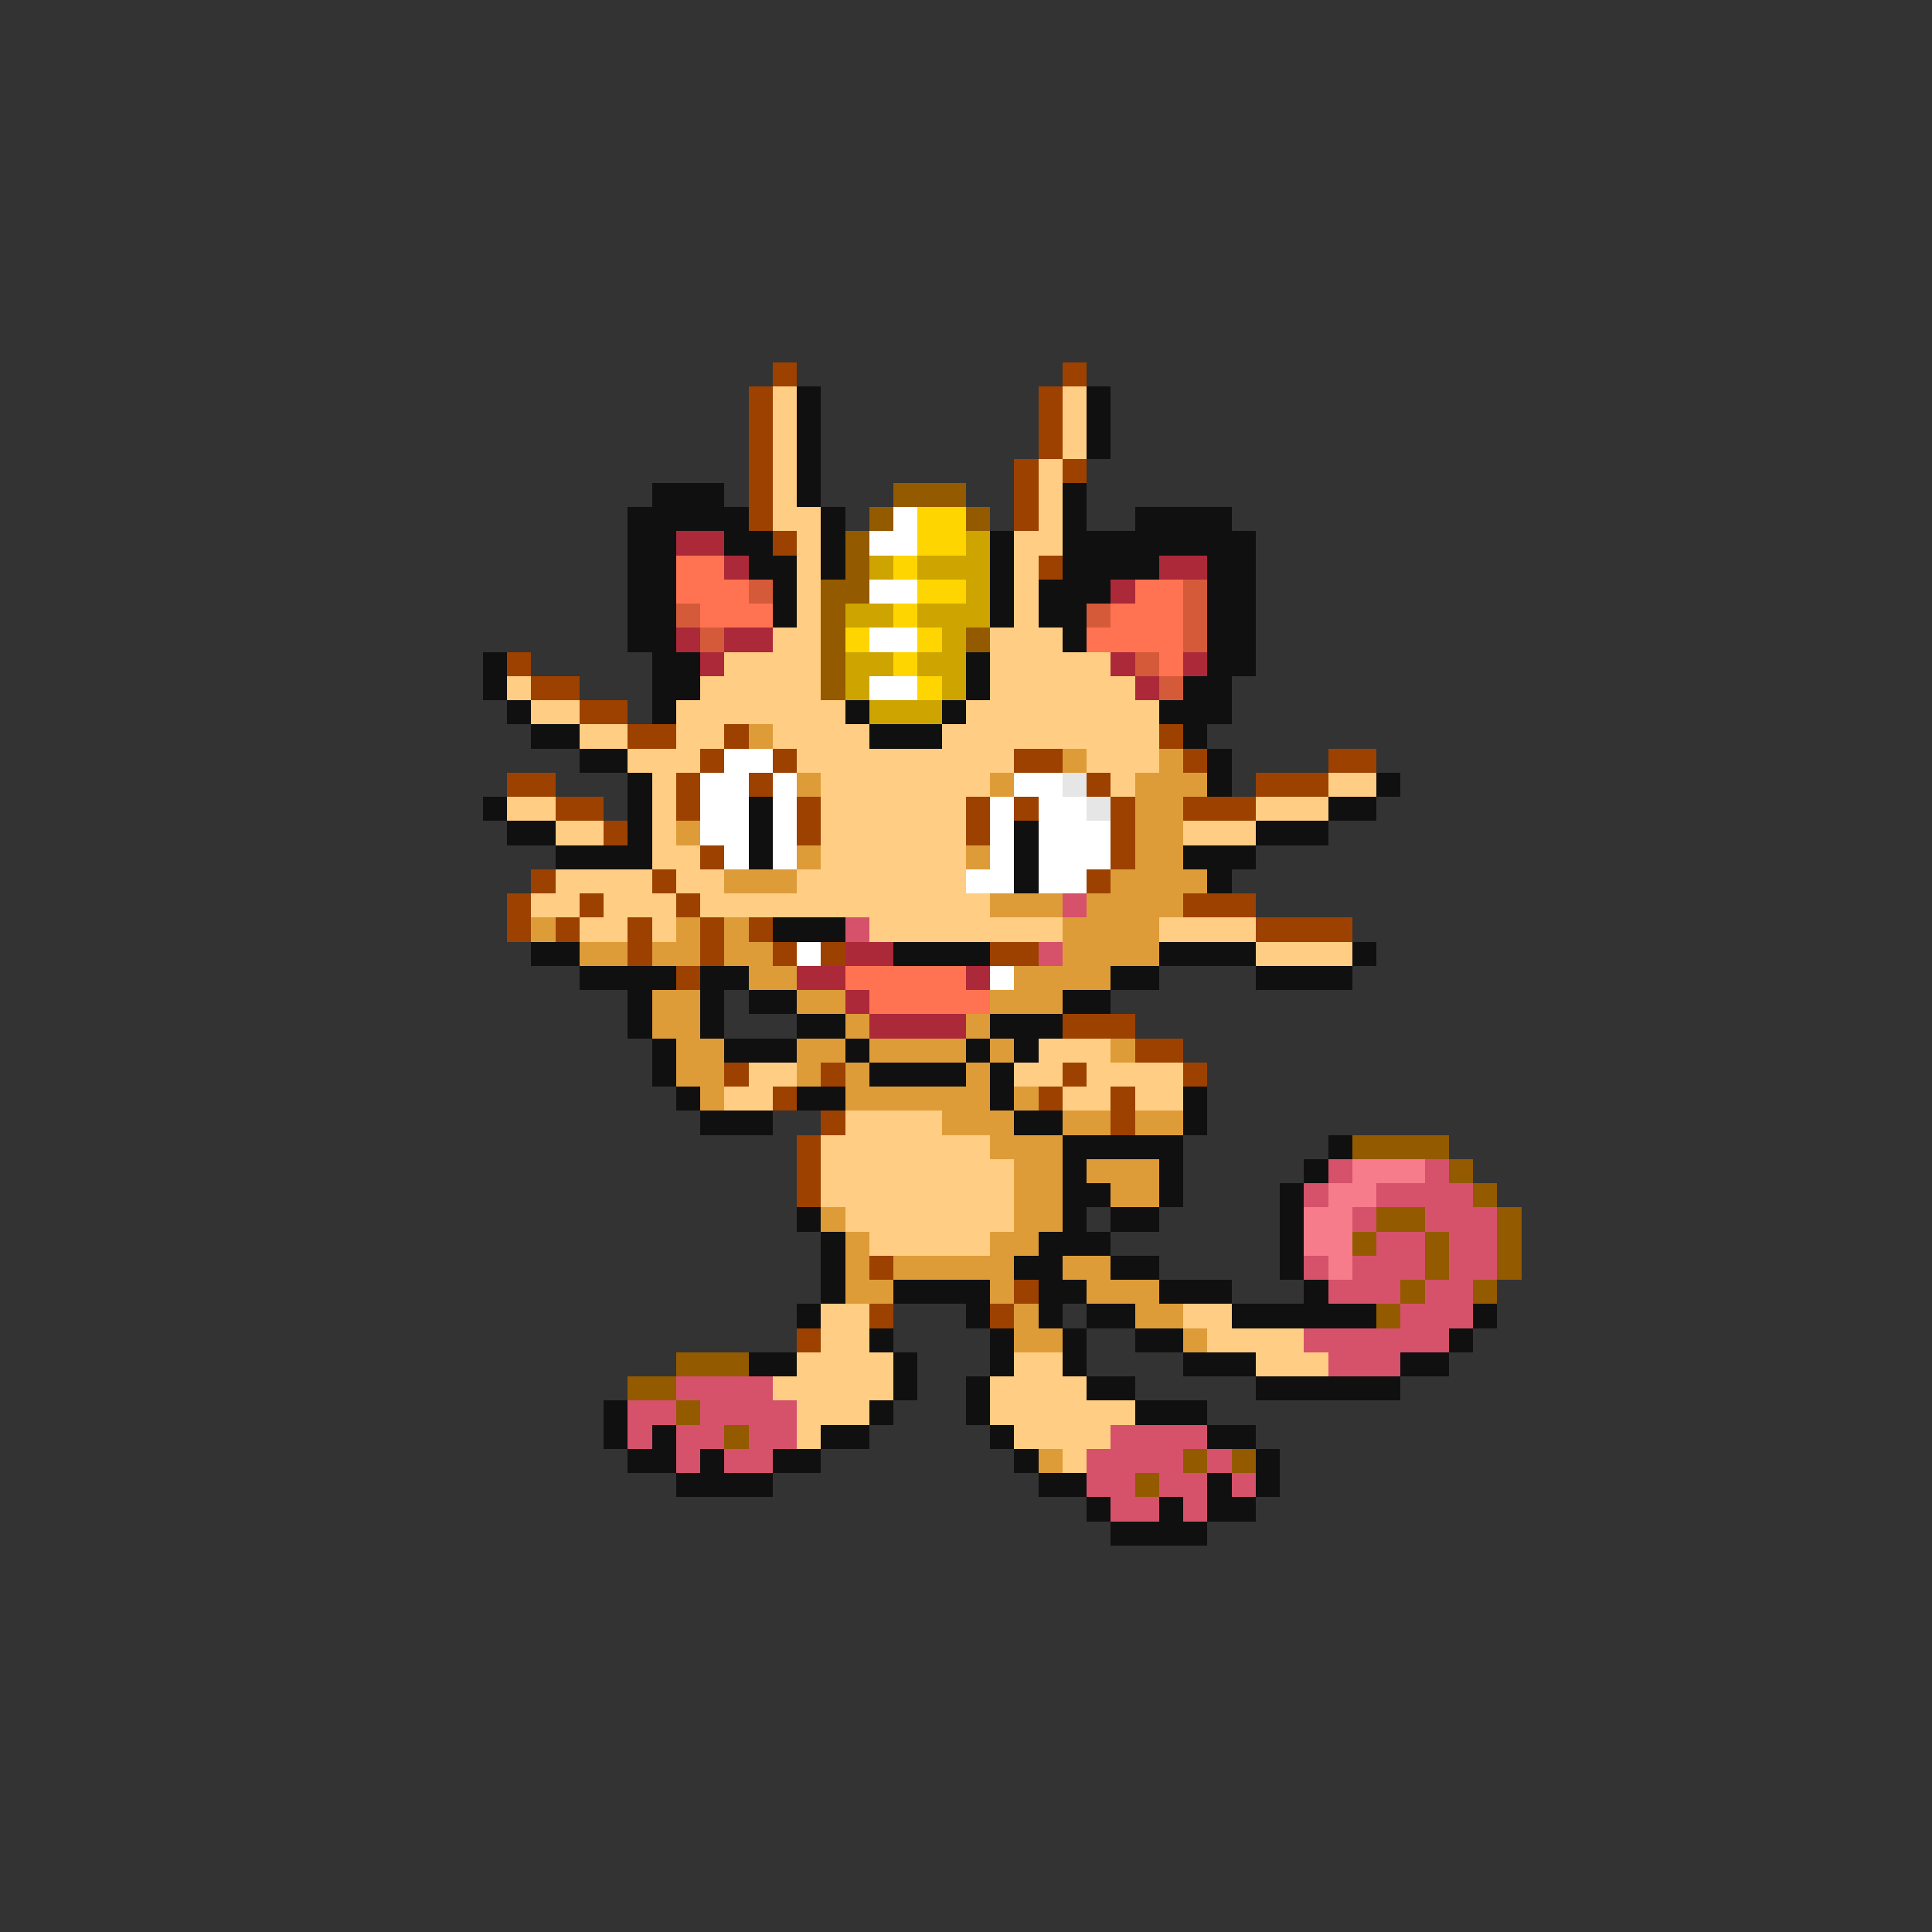 <svg xmlns="http://www.w3.org/2000/svg" viewBox="0 -0.5 80 80" shape-rendering="crispEdges">
<rect x="0" y="-0.5" width="80" height="80" fill="#333333" stroke="none"/>
<path stroke="#9c4100" d="M32 15h1M44 15h1M31 16h1M43 16h1M31 17h1M43 17h1M31 18h1M43 18h1M31 19h1M42 19h1M44 19h1M31 20h1M42 20h1M31 21h1M42 21h1M32 22h1M43 23h1M21 27h1M22 28h2M24 29h2M26 30h2M30 30h1M48 30h1M29 31h1M32 31h1M42 31h2M49 31h1M55 31h2M21 32h2M28 32h1M31 32h1M45 32h1M52 32h3M23 33h2M28 33h1M33 33h1M40 33h1M42 33h1M46 33h1M49 33h3M25 34h1M33 34h1M40 34h1M46 34h1M29 35h1M46 35h1M22 36h1M27 36h1M45 36h1M21 37h1M24 37h1M28 37h1M49 37h3M21 38h1M23 38h1M26 38h1M29 38h1M31 38h1M52 38h4M26 39h1M29 39h1M32 39h1M34 39h1M41 39h2M28 40h1M44 42h3M47 43h2M30 44h1M34 44h1M44 44h1M49 44h1M32 45h1M43 45h1M46 45h1M34 46h1M46 46h1M33 47h1M33 48h1M33 49h1M36 52h1M42 53h1M36 54h1M41 54h1M33 55h1" />
<path stroke="#ffcd83" d="M32 16h1M44 16h1M32 17h1M44 17h1M32 18h1M44 18h1M32 19h1M43 19h1M32 20h1M43 20h1M32 21h2M43 21h1M33 22h1M42 22h2M33 23h1M42 23h1M33 24h1M42 24h1M33 25h1M42 25h1M32 26h2M41 26h3M30 27h4M41 27h5M21 28h1M29 28h5M41 28h6M22 29h2M28 29h7M40 29h8M24 30h2M28 30h2M32 30h4M39 30h9M26 31h3M33 31h9M45 31h3M27 32h1M34 32h7M46 32h1M55 32h2M21 33h2M27 33h1M34 33h6M52 33h3M23 34h2M27 34h1M34 34h6M49 34h3M27 35h2M34 35h6M23 36h4M28 36h2M33 36h7M22 37h2M25 37h3M29 37h12M24 38h2M27 38h1M36 38h8M48 38h4M52 39h4M43 43h3M31 44h2M42 44h2M45 44h4M30 45h2M44 45h2M47 45h2M35 46h4M34 47h7M34 48h8M34 49h8M35 50h7M36 51h5M34 54h2M49 54h2M34 55h2M50 55h4M33 56h4M42 56h2M52 56h3M32 57h5M41 57h4M33 58h3M41 58h6M33 59h1M42 59h4M44 60h1" />
<path stroke="#101010" d="M33 16h1M45 16h1M33 17h1M45 17h1M33 18h1M45 18h1M33 19h1M27 20h3M33 20h1M44 20h1M26 21h5M34 21h1M44 21h1M47 21h4M26 22h2M30 22h2M34 22h1M41 22h1M44 22h8M26 23h2M31 23h2M34 23h1M41 23h1M44 23h4M50 23h2M26 24h2M32 24h1M41 24h1M43 24h3M50 24h2M26 25h2M32 25h1M41 25h1M43 25h2M50 25h2M26 26h2M44 26h1M50 26h2M20 27h1M27 27h2M40 27h1M50 27h2M20 28h1M27 28h2M40 28h1M49 28h2M21 29h1M27 29h1M35 29h1M39 29h1M48 29h3M22 30h2M36 30h3M49 30h1M24 31h2M50 31h1M26 32h1M50 32h1M57 32h1M20 33h1M26 33h1M31 33h1M55 33h2M21 34h2M26 34h1M31 34h1M42 34h1M52 34h3M23 35h4M31 35h1M42 35h1M49 35h3M42 36h1M50 36h1M32 38h3M22 39h2M37 39h4M48 39h4M56 39h1M24 40h4M29 40h2M46 40h2M52 40h4M26 41h1M29 41h1M31 41h2M44 41h2M26 42h1M29 42h1M33 42h2M41 42h3M27 43h1M30 43h3M35 43h1M40 43h1M42 43h1M27 44h1M36 44h4M41 44h1M28 45h1M33 45h2M41 45h1M49 45h1M29 46h3M42 46h2M49 46h1M44 47h5M55 47h1M44 48h1M48 48h1M54 48h1M44 49h2M48 49h1M53 49h1M33 50h1M44 50h1M46 50h2M53 50h1M34 51h1M43 51h3M53 51h1M34 52h1M42 52h2M46 52h2M53 52h1M34 53h1M37 53h4M43 53h2M48 53h3M54 53h1M33 54h1M40 54h1M43 54h1M45 54h2M51 54h6M61 54h1M36 55h1M41 55h1M44 55h1M47 55h2M60 55h1M31 56h2M37 56h1M41 56h1M44 56h1M49 56h3M58 56h2M37 57h1M40 57h1M45 57h2M52 57h6M25 58h1M36 58h1M40 58h1M47 58h3M25 59h1M27 59h1M34 59h2M41 59h1M50 59h2M26 60h2M29 60h1M32 60h2M42 60h1M52 60h1M28 61h4M43 61h2M50 61h1M52 61h1M45 62h1M48 62h1M50 62h2M46 63h4" />
<path stroke="#945a00" d="M37 20h3M36 21h1M40 21h1M35 22h1M35 23h1M34 24h2M34 25h1M34 26h1M40 26h1M34 27h1M34 28h1M56 47h4M60 48h1M61 49h1M57 50h2M62 50h1M56 51h1M59 51h1M62 51h1M59 52h1M62 52h1M58 53h1M61 53h1M57 54h1M28 56h3M26 57h2M28 58h1M30 59h1M49 60h1M51 60h1M47 61h1" />
<path stroke="#ffffff" d="M37 21h1M36 22h2M36 24h2M36 26h2M36 28h2M30 31h2M29 32h2M32 32h1M42 32h2M29 33h2M32 33h1M41 33h1M43 33h2M29 34h2M32 34h1M41 34h1M43 34h3M30 35h1M32 35h1M41 35h1M43 35h3M40 36h2M43 36h2M33 39h1M41 40h1" />
<path stroke="#ffd500" d="M38 21h2M38 22h2M37 23h1M38 24h2M37 25h1M35 26h1M38 26h1M37 27h1M38 28h1" />
<path stroke="#ac2939" d="M28 22h2M30 23h1M48 23h2M46 24h1M28 26h1M30 26h2M29 27h1M46 27h1M49 27h1M47 28h1M35 39h2M33 40h2M40 40h1M35 41h1M36 42h4" />
<path stroke="#cda400" d="M40 22h1M36 23h1M38 23h3M40 24h1M35 25h2M38 25h3M39 26h1M35 27h2M38 27h2M35 28h1M39 28h1M36 29h3" />
<path stroke="#ff7352" d="M28 23h2M28 24h3M47 24h2M29 25h3M46 25h3M45 26h4M48 27h1M35 40h5M36 41h5" />
<path stroke="#d55a39" d="M31 24h1M49 24h1M28 25h1M45 25h1M49 25h1M29 26h1M49 26h1M47 27h1M48 28h1" />
<path stroke="#de9c39" d="M31 30h1M44 31h1M48 31h1M33 32h1M41 32h1M47 32h3M47 33h2M28 34h1M47 34h2M33 35h1M40 35h1M47 35h2M30 36h3M46 36h4M41 37h3M45 37h4M22 38h1M28 38h1M30 38h1M44 38h4M24 39h2M27 39h2M30 39h2M44 39h4M31 40h2M42 40h4M27 41h2M33 41h2M41 41h3M27 42h2M35 42h1M40 42h1M28 43h2M33 43h2M36 43h4M41 43h1M46 43h1M28 44h2M33 44h1M35 44h1M40 44h1M29 45h1M35 45h6M42 45h1M39 46h3M44 46h2M47 46h2M41 47h3M42 48h2M45 48h3M42 49h2M46 49h2M34 50h1M42 50h2M35 51h1M41 51h2M35 52h1M37 52h5M44 52h2M35 53h2M41 53h1M45 53h3M42 54h1M47 54h2M42 55h2M49 55h1M43 60h1" />
<path stroke="#e6e6e6" d="M44 32h1M45 33h1" />
<path stroke="#d5526a" d="M44 37h1M35 38h1M43 39h1M55 48h1M59 48h1M54 49h1M57 49h4M56 50h1M59 50h3M57 51h2M60 51h2M54 52h1M56 52h3M60 52h2M55 53h3M59 53h2M58 54h3M54 55h6M55 56h3M28 57h4M26 58h2M29 58h4M26 59h1M28 59h2M31 59h2M46 59h4M28 60h1M30 60h2M45 60h4M50 60h1M45 61h2M48 61h2M51 61h1M46 62h2M49 62h1" />
<path stroke="#f67b8b" d="M56 48h3M55 49h2M54 50h2M54 51h2M55 52h1" />
</svg>